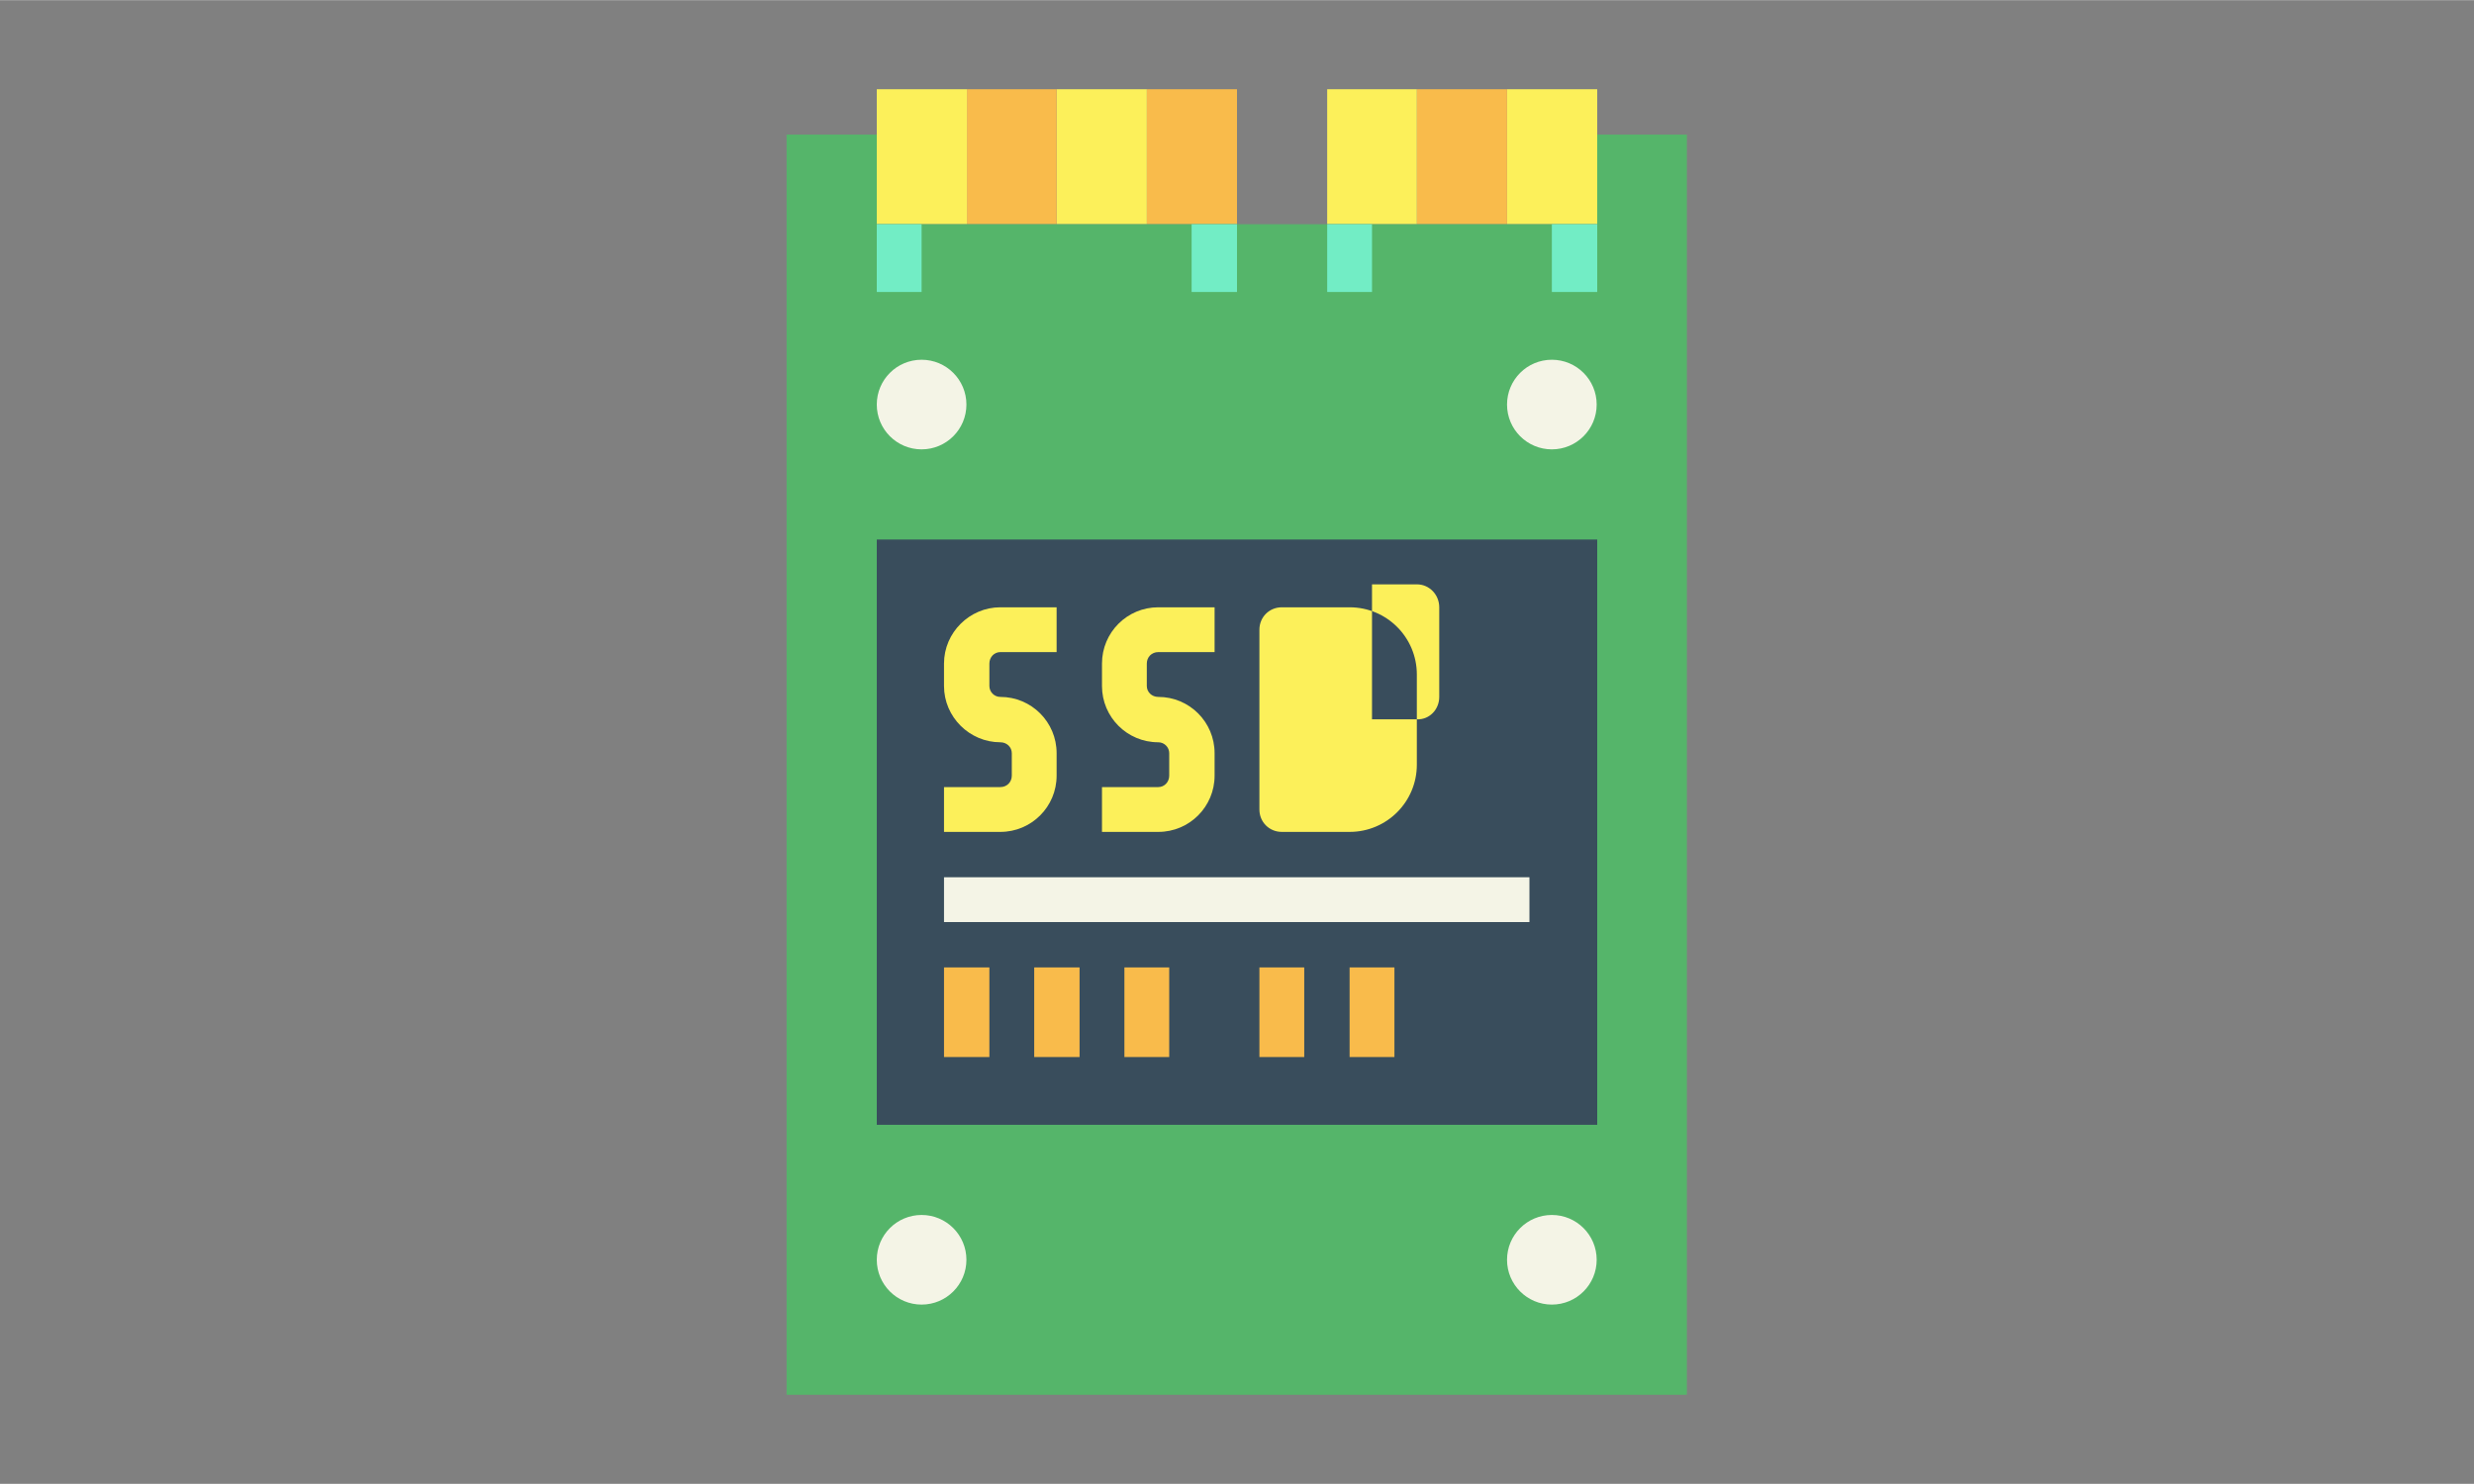 <?xml version="1.0" encoding="UTF-8"?>
<!DOCTYPE svg PUBLIC "-//W3C//DTD SVG 1.1//EN" "http://www.w3.org/Graphics/SVG/1.1/DTD/svg11.dtd">
<!-- Creator: CorelDRAW 2019 (64-Bit) -->
<svg xmlns="http://www.w3.org/2000/svg" xml:space="preserve" width="300px" height="180px" version="1.1" style="shape-rendering:geometricPrecision; text-rendering:geometricPrecision; image-rendering:optimizeQuality; fill-rule:evenodd; clip-rule:evenodd"
viewBox="0 0 45.26 27.15"
 xmlns:xlink="http://www.w3.org/1999/xlink">
 <rect x="0" y="0" width="45.26" height="27.15" fill="#808080" stroke="none"/>
 <defs>
  <style type="text/css">
   <![CDATA[
    .fil0 {fill:none}
    .fil6 {fill:#394D5C}
    .fil3 {fill:#55B56A}
    .fil4 {fill:#72EDC5}
    .fil5 {fill:#F4F4E6}
    .fil1 {fill:#F9BB4B}
    .fil2 {fill:#FCF05A}
   ]]>
  </style>
 </defs>
 <g id="Layer_x0020_1">
  <rect class="fil0" width="45.26" height="27.15"/>
  <g id="ssd.svg">
   <g id="flat">
    <polygon class="fil1" points="20.98,1.63 22.63,1.63 22.63,4.1 20.98,4.1 "/>
    <polygon class="fil2" points="19.33,1.63 20.98,1.63 20.98,4.1 19.33,4.1 "/>
    <polygon class="fil1" points="17.69,1.63 19.33,1.63 19.33,4.1 17.69,4.1 "/>
    <polygon class="fil2" points="27.57,1.63 29.22,1.63 29.22,4.1 27.57,4.1 "/>
    <polygon class="fil1" points="25.92,1.63 27.57,1.63 27.57,4.1 25.92,4.1 "/>
    <polygon class="fil2" points="24.28,1.63 25.92,1.63 25.92,4.1 24.28,4.1 "/>
    <polygon class="fil2" points="16.04,1.63 17.69,1.63 17.69,4.1 16.04,4.1 "/>
    <polygon class="fil3" points="14.39,2.46 16.04,2.46 16.04,4.1 29.22,4.1 29.22,2.46 30.86,2.46 30.86,25.52 14.39,25.52 "/>
    <polygon class="fil4" points="16.04,4.1 16.86,4.1 16.86,5.34 16.04,5.34 "/>
    <polygon class="fil4" points="28.39,4.1 29.22,4.1 29.22,5.34 28.39,5.34 "/>
    <polygon class="fil4" points="21.8,4.1 22.63,4.1 22.63,5.34 21.8,5.34 "/>
    <polygon class="fil4" points="24.28,4.1 25.1,4.1 25.1,5.34 24.28,5.34 "/>
    <circle class="fil5" cx="16.86" cy="23.05" r="0.82"/>
    <circle class="fil5" cx="16.86" cy="7.4" r="0.82"/>
    <circle class="fil5" cx="28.39" cy="23.05" r="0.82"/>
    <circle class="fil5" cx="28.39" cy="7.4" r="0.82"/>
    <polygon class="fil6" points="16.04,9.87 29.22,9.87 29.22,20.58 16.04,20.58 "/>
    <g>
     <polygon class="fil1" points="17.27,17.7 18.1,17.7 18.1,19.34 17.27,19.34 "/>
     <polygon class="fil1" points="18.92,17.7 19.75,17.7 19.75,19.34 18.92,19.34 "/>
     <polygon class="fil1" points="20.57,17.7 21.39,17.7 21.39,19.34 20.57,19.34 "/>
     <polygon class="fil1" points="23.04,17.7 23.86,17.7 23.86,19.34 23.04,19.34 "/>
     <polygon class="fil1" points="24.69,17.7 25.51,17.7 25.51,19.34 24.69,19.34 "/>
    </g>
    <path class="fil2" d="M18.3 15.22l-1.03 0 0 -0.82 1.03 0c0.12,0 0.21,-0.09 0.21,-0.21l0 -0.41c0,-0.11 -0.09,-0.2 -0.21,-0.2 -0.56,0 -1.03,-0.46 -1.03,-1.03l0 -0.41c0,-0.57 0.47,-1.03 1.03,-1.03l1.03 0 0 0.82 -1.03 0c-0.11,0 -0.2,0.09 -0.2,0.21l0 0.41c0,0.11 0.09,0.2 0.2,0.2 0.57,0 1.03,0.46 1.03,1.03l0 0.41c0,0.57 -0.46,1.03 -1.03,1.03l0 0z"/>
    <path class="fil2" d="M21.19 15.22l-1.03 0 0 -0.82 1.03 0c0.11,0 0.2,-0.09 0.2,-0.21l0 -0.41c0,-0.11 -0.09,-0.2 -0.2,-0.2 -0.57,0 -1.03,-0.46 -1.03,-1.03l0 -0.41c0,-0.57 0.46,-1.03 1.03,-1.03l1.03 0 0 0.82 -1.03 0c-0.12,0 -0.21,0.09 -0.21,0.21l0 0.41c0,0.11 0.09,0.2 0.21,0.2 0.57,0 1.03,0.46 1.03,1.03l0 0.41c0,0.57 -0.46,1.03 -1.03,1.03l0 0z"/>
    <path class="fil2" d="M24.69 15.22l-1.24 0c-0.23,0 -0.41,-0.18 -0.41,-0.41l0 -3.29c0,-0.23 0.18,-0.41 0.41,-0.41l1.24 0c0.68,0 1.23,0.55 1.23,1.23l0 1.65c0,0.68 -0.55,1.23 -1.23,1.23l0 0zm0.41 -2.06l0.82 0c0.23,0.01 0.41,-0.18 0.41,-0.41l0 -1.64c0,-0.23 -0.18,-0.42 -0.41,-0.42l-0.82 0 0 2.47z"/>
    <polygon class="fil5" points="17.27,16.05 27.98,16.05 27.98,16.87 17.27,16.87 "/>
   </g>
  </g>
 </g>
</svg>
